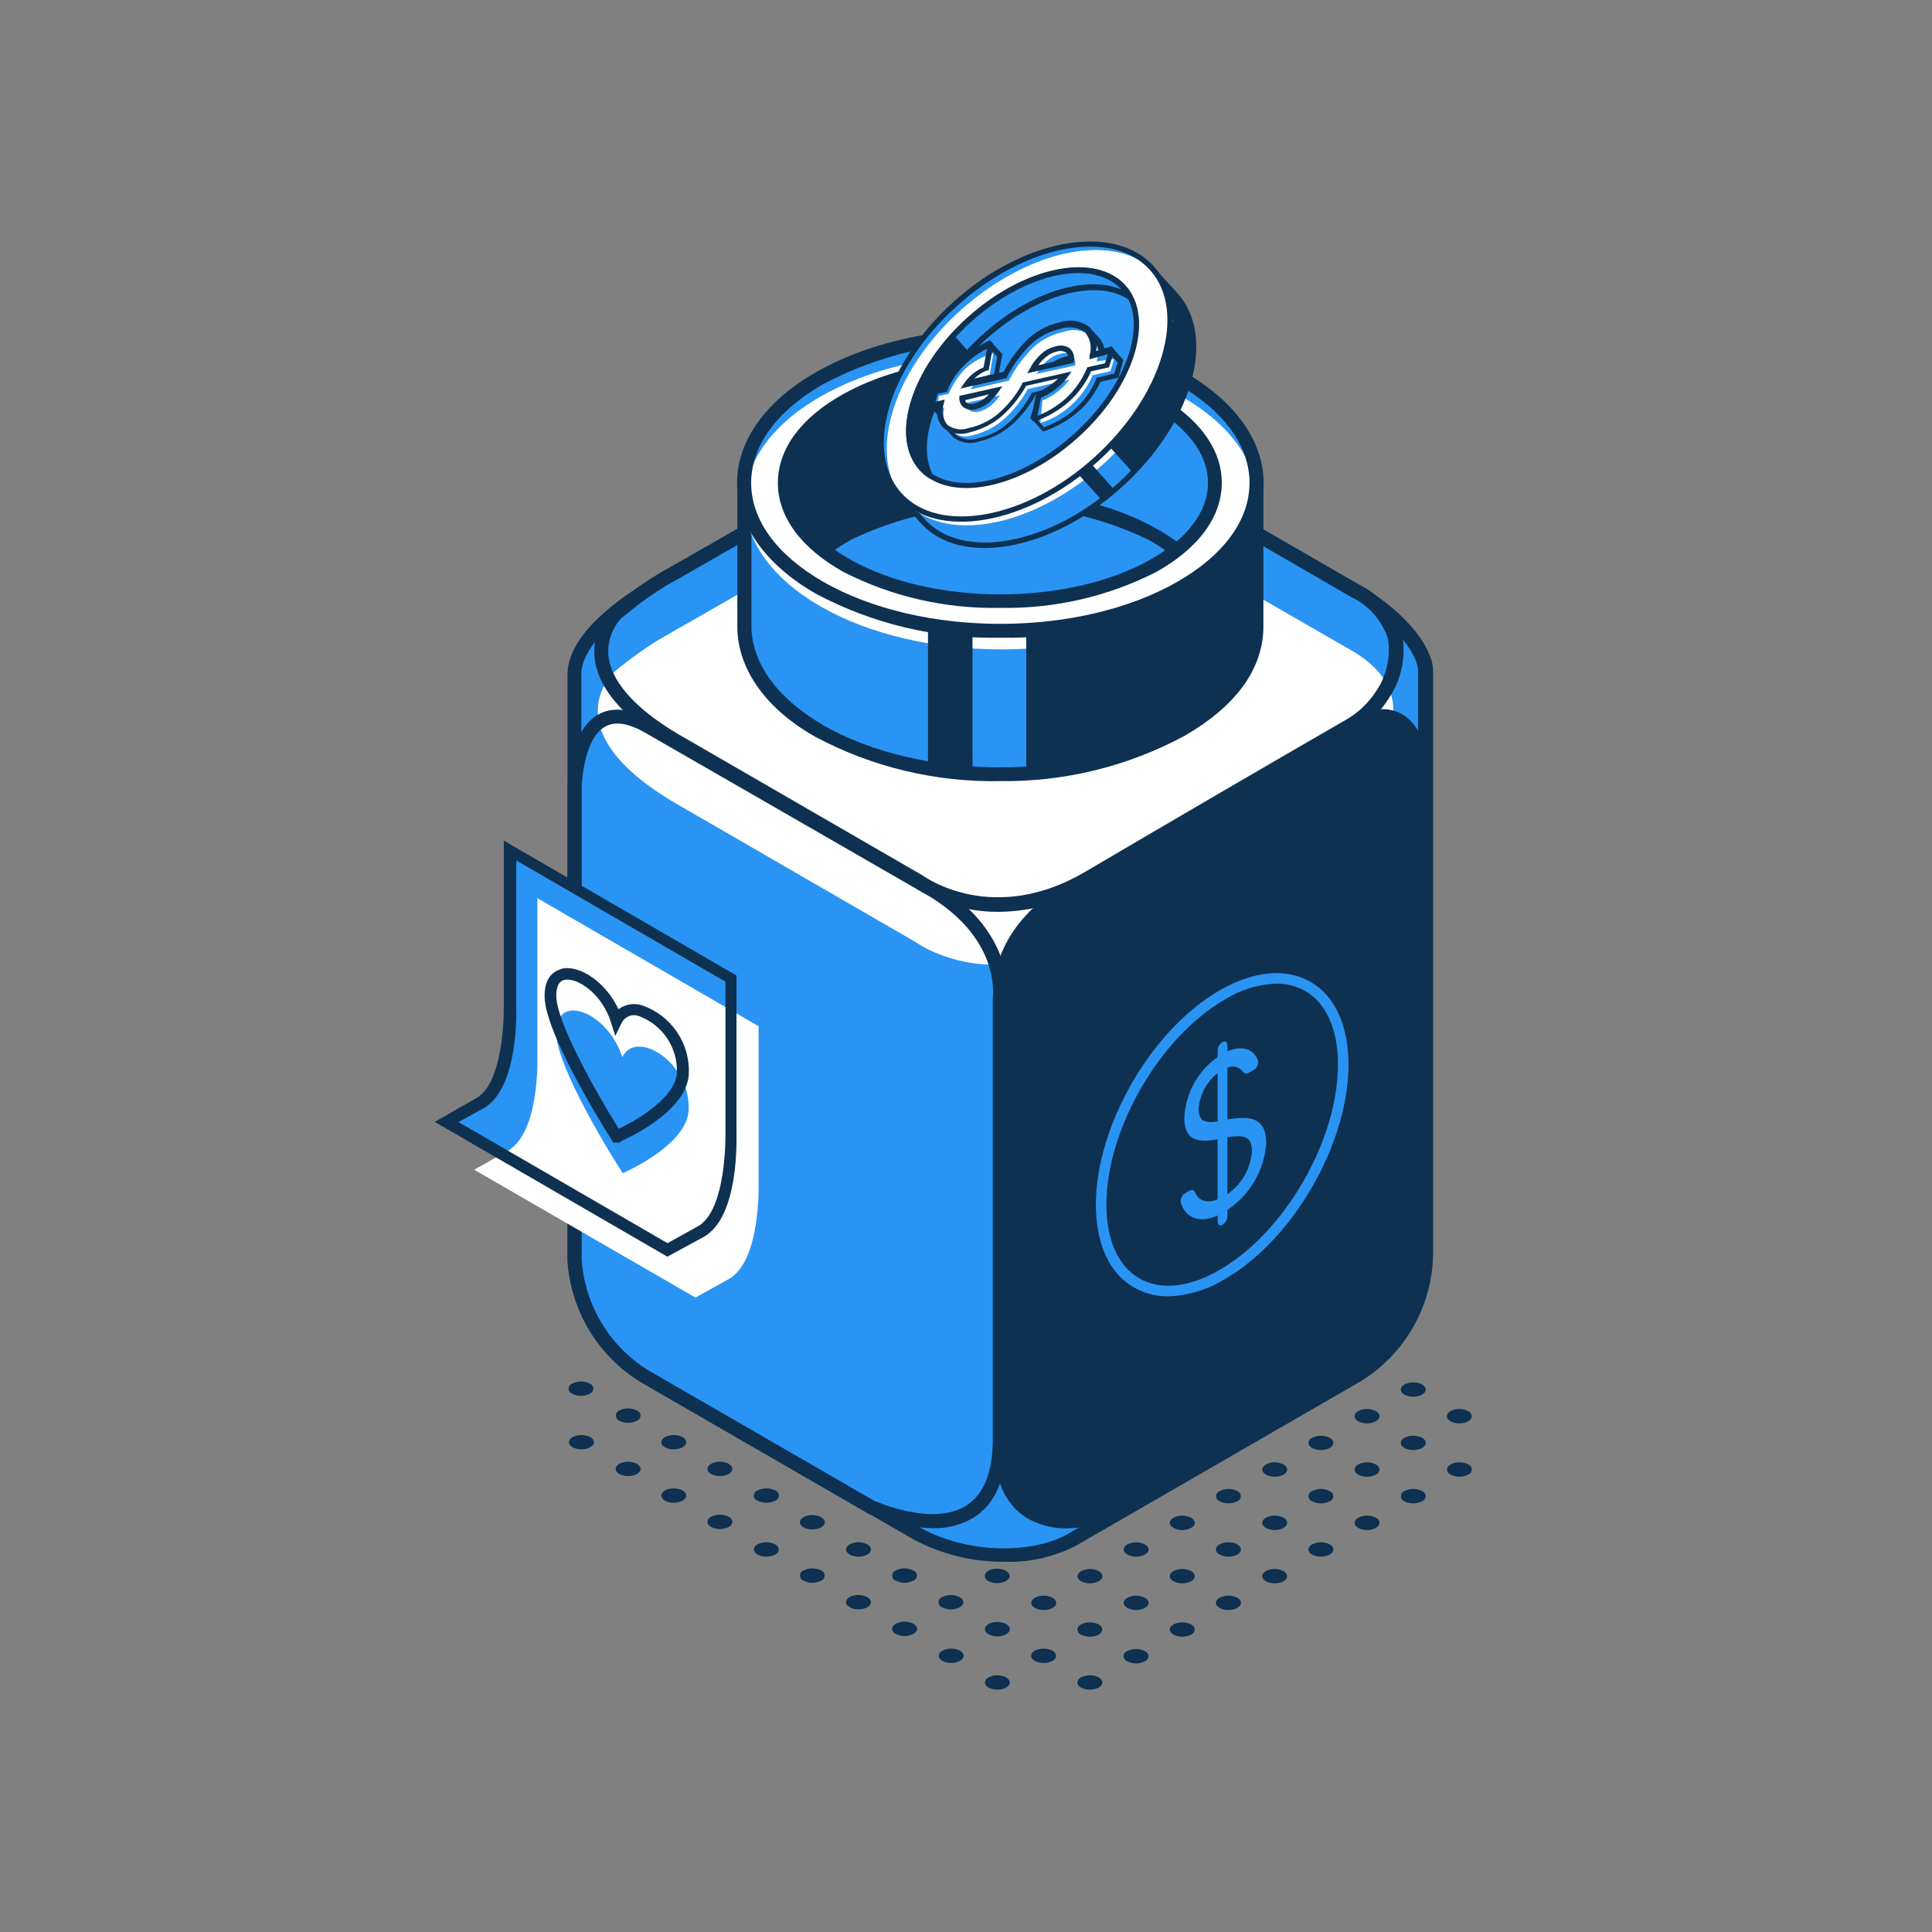 <svg width="40" height="40" viewBox="0 0 40 40" fill="none" xmlns="http://www.w3.org/2000/svg">
<rect x="0" y="0" width="40" height="40" fill="#808080" stroke="none"/>
<path d="M22.745 34.728C22.849 34.788 22.849 34.883 22.745 34.94C22.689 34.968 22.627 34.983 22.564 34.983C22.501 34.983 22.438 34.968 22.382 34.94C22.279 34.883 22.279 34.788 22.382 34.728C22.438 34.7 22.501 34.685 22.564 34.685C22.627 34.685 22.689 34.7 22.745 34.728Z" fill="#0E3151"/>
<path d="M20.832 34.728C20.932 34.788 20.932 34.883 20.832 34.94C20.775 34.968 20.712 34.983 20.649 34.983C20.585 34.983 20.523 34.968 20.466 34.94C20.366 34.883 20.366 34.788 20.466 34.728C20.523 34.7 20.585 34.685 20.649 34.685C20.712 34.685 20.775 34.7 20.832 34.728Z" fill="#0E3151"/>
<path d="M21.789 34.176C21.892 34.236 21.892 34.33 21.789 34.387C21.732 34.416 21.669 34.43 21.606 34.43C21.542 34.43 21.48 34.416 21.423 34.387C21.323 34.33 21.323 34.236 21.423 34.176C21.48 34.147 21.542 34.133 21.606 34.133C21.669 34.133 21.732 34.147 21.789 34.176Z" fill="#0E3151"/>
<path d="M19.693 34.43C19.835 34.43 19.951 34.364 19.951 34.282C19.951 34.199 19.835 34.133 19.693 34.133C19.551 34.133 19.436 34.199 19.436 34.282C19.436 34.364 19.551 34.43 19.693 34.43Z" fill="#0E3151"/>
<path d="M20.832 33.623C20.932 33.683 20.932 33.778 20.832 33.835C20.776 33.865 20.713 33.88 20.649 33.88C20.585 33.88 20.522 33.865 20.466 33.835C20.366 33.778 20.366 33.683 20.466 33.623C20.523 33.595 20.585 33.58 20.649 33.58C20.712 33.58 20.775 33.595 20.832 33.623Z" fill="#0E3151"/>
<path d="M18.912 33.617C19.012 33.678 19.012 33.772 18.912 33.829C18.856 33.859 18.793 33.874 18.729 33.874C18.665 33.874 18.602 33.859 18.546 33.829C18.446 33.772 18.446 33.678 18.546 33.617C18.603 33.589 18.666 33.575 18.729 33.575C18.793 33.575 18.855 33.589 18.912 33.617Z" fill="#0E3151"/>
<path d="M19.868 33.068C19.971 33.125 19.971 33.22 19.868 33.277C19.812 33.306 19.749 33.322 19.685 33.322C19.621 33.322 19.558 33.306 19.502 33.277C19.481 33.269 19.462 33.255 19.45 33.236C19.437 33.217 19.43 33.195 19.43 33.172C19.43 33.15 19.437 33.127 19.45 33.109C19.462 33.09 19.481 33.076 19.502 33.068C19.558 33.038 19.621 33.023 19.685 33.023C19.749 33.023 19.812 33.038 19.868 33.068Z" fill="#0E3151"/>
<path d="M17.773 33.32C17.916 33.32 18.031 33.253 18.031 33.171C18.031 33.089 17.916 33.022 17.773 33.022C17.631 33.022 17.516 33.089 17.516 33.171C17.516 33.253 17.631 33.32 17.773 33.32Z" fill="#0E3151"/>
<path d="M18.911 32.516C18.933 32.523 18.951 32.538 18.964 32.556C18.977 32.575 18.984 32.597 18.984 32.62C18.984 32.643 18.977 32.665 18.964 32.684C18.951 32.702 18.933 32.717 18.911 32.724C18.855 32.754 18.792 32.77 18.728 32.77C18.664 32.77 18.602 32.754 18.545 32.724C18.524 32.717 18.505 32.702 18.492 32.684C18.48 32.665 18.473 32.643 18.473 32.62C18.473 32.597 18.48 32.575 18.492 32.556C18.505 32.538 18.524 32.523 18.545 32.516C18.602 32.486 18.664 32.471 18.728 32.471C18.792 32.471 18.855 32.486 18.911 32.516Z" fill="#0E3151"/>
<path d="M17.001 32.516C17.022 32.523 17.041 32.538 17.054 32.556C17.067 32.575 17.073 32.597 17.073 32.62C17.073 32.643 17.067 32.665 17.054 32.684C17.041 32.702 17.022 32.717 17.001 32.724C16.945 32.754 16.882 32.77 16.818 32.77C16.754 32.77 16.691 32.754 16.635 32.724C16.613 32.717 16.595 32.702 16.582 32.684C16.569 32.665 16.562 32.643 16.562 32.62C16.562 32.597 16.569 32.575 16.582 32.556C16.595 32.538 16.613 32.523 16.635 32.516C16.691 32.486 16.754 32.471 16.818 32.471C16.882 32.471 16.945 32.486 17.001 32.516Z" fill="#0E3151"/>
<path d="M17.957 31.974C18.057 32.032 18.057 32.126 17.957 32.186C17.9 32.215 17.837 32.229 17.774 32.229C17.71 32.229 17.648 32.215 17.591 32.186C17.491 32.126 17.491 32.032 17.591 31.974C17.647 31.945 17.71 31.929 17.774 31.929C17.838 31.929 17.901 31.945 17.957 31.974Z" fill="#0E3151"/>
<path d="M16.049 31.974C16.149 32.032 16.149 32.126 16.049 32.186C15.992 32.215 15.929 32.229 15.866 32.229C15.802 32.229 15.739 32.215 15.683 32.186C15.582 32.126 15.582 32.032 15.683 31.974C15.739 31.945 15.802 31.929 15.866 31.929C15.93 31.929 15.992 31.945 16.049 31.974Z" fill="#0E3151"/>
<path d="M16.818 31.665C16.96 31.665 17.076 31.599 17.076 31.517C17.076 31.434 16.96 31.368 16.818 31.368C16.676 31.368 16.561 31.434 16.561 31.517C16.561 31.599 16.676 31.665 16.818 31.665Z" fill="#0E3151"/>
<path d="M15.088 31.402C15.188 31.459 15.188 31.554 15.088 31.614C15.031 31.642 14.968 31.657 14.905 31.657C14.841 31.657 14.779 31.642 14.722 31.614C14.621 31.554 14.621 31.459 14.722 31.402C14.779 31.374 14.841 31.359 14.905 31.359C14.968 31.359 15.031 31.374 15.088 31.402Z" fill="#0E3151"/>
<path d="M16.05 30.858C16.072 30.866 16.092 30.88 16.105 30.899C16.119 30.918 16.127 30.941 16.127 30.964C16.127 30.988 16.119 31.01 16.105 31.029C16.092 31.048 16.072 31.062 16.05 31.07C15.993 31.098 15.931 31.113 15.867 31.113C15.803 31.113 15.741 31.098 15.684 31.07C15.662 31.062 15.642 31.048 15.629 31.029C15.615 31.01 15.607 30.988 15.607 30.964C15.607 30.941 15.615 30.918 15.629 30.899C15.642 30.88 15.662 30.866 15.684 30.858C15.741 30.83 15.803 30.815 15.867 30.815C15.931 30.815 15.993 30.83 16.05 30.858Z" fill="#0E3151"/>
<path d="M13.949 31.113C14.091 31.113 14.207 31.046 14.207 30.964C14.207 30.882 14.091 30.815 13.949 30.815C13.807 30.815 13.691 30.882 13.691 30.964C13.691 31.046 13.807 31.113 13.949 31.113Z" fill="#0E3151"/>
<path d="M15.088 30.306C15.188 30.366 15.188 30.46 15.088 30.518C15.031 30.546 14.968 30.561 14.905 30.561C14.841 30.561 14.779 30.546 14.722 30.518C14.621 30.46 14.621 30.366 14.722 30.306C14.779 30.277 14.841 30.263 14.905 30.263C14.968 30.263 15.031 30.277 15.088 30.306Z" fill="#0E3151"/>
<path d="M13.188 30.306C13.288 30.366 13.288 30.46 13.188 30.518C13.131 30.546 13.068 30.561 13.004 30.561C12.941 30.561 12.878 30.546 12.821 30.518C12.721 30.46 12.721 30.366 12.821 30.306C12.878 30.277 12.941 30.263 13.004 30.263C13.068 30.263 13.131 30.277 13.188 30.306Z" fill="#0E3151"/>
<path d="M14.133 29.753C14.233 29.813 14.233 29.908 14.133 29.965C14.076 29.993 14.013 30.008 13.95 30.008C13.886 30.008 13.823 29.993 13.767 29.965C13.666 29.908 13.666 29.813 13.767 29.753C13.823 29.725 13.886 29.71 13.95 29.71C14.013 29.71 14.076 29.725 14.133 29.753Z" fill="#0E3151"/>
<path d="M12.221 29.753C12.321 29.813 12.321 29.908 12.221 29.965C12.164 29.993 12.101 30.008 12.038 30.008C11.974 30.008 11.911 29.993 11.854 29.965C11.754 29.908 11.754 29.813 11.854 29.753C11.911 29.725 11.974 29.71 12.038 29.71C12.101 29.71 12.164 29.725 12.221 29.753Z" fill="#0E3151"/>
<path d="M13.189 29.204C13.21 29.212 13.228 29.226 13.241 29.245C13.254 29.263 13.261 29.285 13.261 29.308C13.261 29.331 13.254 29.353 13.241 29.372C13.228 29.39 13.21 29.405 13.189 29.413C13.132 29.442 13.069 29.458 13.005 29.458C12.942 29.458 12.879 29.442 12.822 29.413C12.801 29.405 12.783 29.39 12.77 29.372C12.757 29.353 12.75 29.331 12.75 29.308C12.75 29.285 12.757 29.263 12.77 29.245C12.783 29.226 12.801 29.212 12.822 29.204C12.879 29.174 12.942 29.159 13.005 29.159C13.069 29.159 13.132 29.174 13.189 29.204Z" fill="#0E3151"/>
<path d="M12.212 28.646C12.233 28.654 12.252 28.668 12.265 28.687C12.277 28.705 12.284 28.727 12.284 28.75C12.284 28.773 12.277 28.795 12.265 28.814C12.252 28.832 12.233 28.847 12.212 28.855C12.156 28.884 12.093 28.9 12.029 28.9C11.965 28.9 11.902 28.884 11.846 28.855C11.825 28.847 11.806 28.832 11.793 28.814C11.78 28.795 11.773 28.773 11.773 28.75C11.773 28.727 11.78 28.705 11.793 28.687C11.806 28.668 11.825 28.654 11.846 28.646C11.902 28.616 11.965 28.601 12.029 28.601C12.093 28.601 12.156 28.616 12.212 28.646Z" fill="#0E3151"/>
<path d="M23.338 34.184C23.395 34.156 23.458 34.141 23.521 34.141C23.585 34.141 23.648 34.156 23.704 34.184C23.805 34.241 23.805 34.336 23.704 34.396C23.648 34.424 23.585 34.439 23.521 34.439C23.458 34.439 23.395 34.424 23.338 34.396C23.316 34.389 23.297 34.374 23.283 34.355C23.269 34.336 23.262 34.313 23.262 34.29C23.262 34.267 23.269 34.244 23.283 34.225C23.297 34.206 23.316 34.192 23.338 34.184Z" fill="#0E3151"/>
<path d="M24.66 33.632C24.763 33.689 24.763 33.783 24.66 33.844C24.603 33.872 24.541 33.886 24.478 33.886C24.415 33.886 24.352 33.872 24.296 33.844C24.193 33.783 24.193 33.689 24.296 33.632C24.352 33.604 24.415 33.589 24.478 33.589C24.541 33.589 24.603 33.604 24.66 33.632Z" fill="#0E3151"/>
<path d="M25.617 33.291C25.561 33.319 25.498 33.334 25.434 33.334C25.371 33.334 25.308 33.319 25.251 33.291C25.148 33.231 25.148 33.137 25.251 33.079C25.308 33.051 25.371 33.036 25.434 33.036C25.498 33.036 25.561 33.051 25.617 33.079C25.718 33.137 25.718 33.231 25.617 33.291Z" fill="#0E3151"/>
<path d="M26.574 32.527C26.674 32.587 26.674 32.681 26.574 32.739C26.517 32.767 26.455 32.782 26.391 32.782C26.328 32.782 26.265 32.767 26.208 32.739C26.108 32.681 26.108 32.587 26.208 32.527C26.265 32.499 26.328 32.484 26.391 32.484C26.455 32.484 26.517 32.499 26.574 32.527Z" fill="#0E3151"/>
<path d="M27.531 31.974C27.631 32.035 27.631 32.129 27.531 32.186C27.474 32.215 27.412 32.229 27.348 32.229C27.285 32.229 27.222 32.215 27.165 32.186C27.065 32.129 27.065 32.035 27.165 31.974C27.222 31.946 27.285 31.931 27.348 31.931C27.412 31.931 27.474 31.946 27.531 31.974Z" fill="#0E3151"/>
<path d="M28.486 31.422C28.587 31.482 28.587 31.576 28.486 31.634C28.43 31.663 28.367 31.679 28.303 31.679C28.239 31.679 28.177 31.663 28.12 31.634C28.02 31.576 28.02 31.482 28.12 31.422C28.177 31.394 28.24 31.379 28.303 31.379C28.367 31.379 28.43 31.394 28.486 31.422Z" fill="#0E3151"/>
<path d="M29.443 30.872C29.464 30.88 29.482 30.895 29.495 30.913C29.508 30.932 29.515 30.954 29.515 30.977C29.515 31 29.508 31.022 29.495 31.04C29.482 31.059 29.464 31.073 29.443 31.081C29.386 31.111 29.323 31.126 29.259 31.126C29.196 31.126 29.133 31.111 29.076 31.081C29.055 31.073 29.037 31.059 29.024 31.04C29.011 31.022 29.004 31 29.004 30.977C29.004 30.954 29.011 30.932 29.024 30.913C29.037 30.895 29.055 30.88 29.076 30.872C29.133 30.843 29.196 30.827 29.259 30.827C29.323 30.827 29.386 30.843 29.443 30.872Z" fill="#0E3151"/>
<path d="M30.4 30.32C30.421 30.328 30.439 30.342 30.452 30.361C30.465 30.38 30.472 30.402 30.472 30.424C30.472 30.447 30.465 30.469 30.452 30.488C30.439 30.507 30.421 30.521 30.4 30.529C30.343 30.559 30.28 30.574 30.216 30.574C30.153 30.574 30.09 30.559 30.033 30.529C30.012 30.521 29.994 30.507 29.981 30.488C29.968 30.469 29.961 30.447 29.961 30.424C29.961 30.402 29.968 30.38 29.981 30.361C29.994 30.342 30.012 30.328 30.033 30.32C30.09 30.291 30.153 30.275 30.216 30.275C30.28 30.275 30.343 30.291 30.4 30.32Z" fill="#0E3151"/>
<path d="M22.38 33.632C22.437 33.603 22.5 33.589 22.563 33.589C22.627 33.589 22.689 33.603 22.746 33.632C22.846 33.689 22.846 33.783 22.746 33.843C22.689 33.872 22.627 33.886 22.563 33.886C22.5 33.886 22.437 33.872 22.38 33.843C22.28 33.786 22.28 33.692 22.38 33.632Z" fill="#0E3151"/>
<path d="M23.704 33.079C23.808 33.136 23.808 33.231 23.704 33.291C23.648 33.319 23.586 33.334 23.523 33.334C23.46 33.334 23.397 33.319 23.341 33.291C23.238 33.231 23.238 33.136 23.341 33.079C23.397 33.051 23.46 33.036 23.523 33.036C23.586 33.036 23.648 33.051 23.704 33.079Z" fill="#0E3151"/>
<path d="M24.66 32.527C24.763 32.587 24.763 32.681 24.66 32.739C24.603 32.767 24.541 32.782 24.478 32.782C24.415 32.782 24.352 32.767 24.296 32.739C24.193 32.681 24.193 32.587 24.296 32.527C24.352 32.499 24.415 32.484 24.478 32.484C24.541 32.484 24.603 32.499 24.66 32.527Z" fill="#0E3151"/>
<path d="M25.617 31.974C25.718 32.035 25.718 32.129 25.617 32.186C25.561 32.215 25.498 32.229 25.434 32.229C25.371 32.229 25.308 32.215 25.251 32.186C25.148 32.129 25.148 32.035 25.251 31.974C25.308 31.946 25.371 31.931 25.434 31.931C25.498 31.931 25.561 31.946 25.617 31.974Z" fill="#0E3151"/>
<path d="M26.574 31.422C26.674 31.482 26.674 31.576 26.574 31.634C26.518 31.663 26.455 31.679 26.391 31.679C26.327 31.679 26.265 31.663 26.208 31.634C26.108 31.576 26.108 31.482 26.208 31.422C26.265 31.394 26.328 31.379 26.391 31.379C26.455 31.379 26.517 31.394 26.574 31.422Z" fill="#0E3151"/>
<path d="M27.53 30.872C27.552 30.88 27.57 30.895 27.583 30.913C27.596 30.932 27.603 30.954 27.603 30.977C27.603 31 27.596 31.022 27.583 31.04C27.57 31.059 27.552 31.073 27.53 31.081C27.474 31.111 27.411 31.126 27.347 31.126C27.284 31.126 27.221 31.111 27.164 31.081C27.143 31.073 27.125 31.059 27.112 31.04C27.099 31.022 27.092 31 27.092 30.977C27.092 30.954 27.099 30.932 27.112 30.913C27.125 30.895 27.143 30.88 27.164 30.872C27.221 30.843 27.284 30.827 27.347 30.827C27.411 30.827 27.474 30.843 27.53 30.872Z" fill="#0E3151"/>
<path d="M28.486 30.32C28.587 30.377 28.587 30.472 28.486 30.532C28.43 30.56 28.367 30.575 28.303 30.575C28.24 30.575 28.177 30.56 28.12 30.532C28.02 30.472 28.02 30.377 28.12 30.32C28.177 30.291 28.239 30.275 28.303 30.275C28.367 30.275 28.43 30.291 28.486 30.32Z" fill="#0E3151"/>
<path d="M29.444 29.768C29.544 29.825 29.544 29.919 29.444 29.98C29.387 30.008 29.324 30.022 29.26 30.022C29.197 30.022 29.134 30.008 29.077 29.98C28.977 29.919 28.977 29.825 29.077 29.768C29.134 29.739 29.197 29.725 29.26 29.725C29.324 29.725 29.387 29.739 29.444 29.768Z" fill="#0E3151"/>
<path d="M30.215 29.47C30.357 29.47 30.472 29.403 30.472 29.321C30.472 29.239 30.357 29.172 30.215 29.172C30.072 29.172 29.957 29.239 29.957 29.321C29.957 29.403 30.072 29.47 30.215 29.47Z" fill="#0E3151"/>
<path d="M21.427 33.079C21.484 33.051 21.546 33.036 21.61 33.036C21.673 33.036 21.736 33.051 21.793 33.079C21.893 33.139 21.893 33.234 21.793 33.291C21.736 33.319 21.673 33.334 21.61 33.334C21.546 33.334 21.484 33.319 21.427 33.291C21.326 33.234 21.326 33.139 21.427 33.079Z" fill="#0E3151"/>
<path d="M22.747 32.527C22.851 32.587 22.851 32.681 22.747 32.739C22.691 32.767 22.629 32.782 22.566 32.782C22.503 32.782 22.44 32.767 22.384 32.739C22.281 32.681 22.281 32.587 22.384 32.527C22.44 32.499 22.503 32.484 22.566 32.484C22.629 32.484 22.691 32.499 22.747 32.527Z" fill="#0E3151"/>
<path d="M23.704 31.974C23.808 32.035 23.808 32.129 23.704 32.186C23.648 32.215 23.586 32.229 23.523 32.229C23.46 32.229 23.397 32.215 23.341 32.186C23.238 32.129 23.238 32.035 23.341 31.974C23.397 31.946 23.46 31.932 23.523 31.932C23.586 31.932 23.648 31.946 23.704 31.974Z" fill="#0E3151"/>
<path d="M24.66 31.422C24.763 31.482 24.763 31.577 24.66 31.634C24.604 31.663 24.541 31.679 24.478 31.679C24.414 31.679 24.352 31.663 24.296 31.634C24.193 31.577 24.193 31.482 24.296 31.422C24.352 31.394 24.415 31.379 24.478 31.379C24.541 31.379 24.603 31.394 24.66 31.422Z" fill="#0E3151"/>
<path d="M25.617 30.872C25.639 30.88 25.657 30.895 25.67 30.913C25.683 30.932 25.69 30.954 25.69 30.977C25.69 31 25.683 31.022 25.67 31.04C25.657 31.059 25.639 31.073 25.617 31.081C25.561 31.111 25.498 31.126 25.434 31.126C25.37 31.126 25.308 31.111 25.251 31.081C25.148 31.024 25.148 30.93 25.251 30.872C25.308 30.843 25.37 30.827 25.434 30.827C25.498 30.827 25.561 30.843 25.617 30.872Z" fill="#0E3151"/>
<path d="M26.574 30.32C26.674 30.377 26.674 30.472 26.574 30.532C26.517 30.56 26.455 30.575 26.391 30.575C26.328 30.575 26.265 30.56 26.208 30.532C26.108 30.472 26.108 30.377 26.208 30.32C26.265 30.291 26.327 30.275 26.391 30.275C26.455 30.275 26.518 30.291 26.574 30.32Z" fill="#0E3151"/>
<path d="M27.531 29.768C27.631 29.825 27.631 29.919 27.531 29.98C27.474 30.008 27.412 30.022 27.348 30.022C27.285 30.022 27.222 30.008 27.165 29.98C27.065 29.919 27.065 29.825 27.165 29.768C27.222 29.739 27.285 29.725 27.348 29.725C27.412 29.725 27.474 29.739 27.531 29.768Z" fill="#0E3151"/>
<path d="M28.486 29.215C28.587 29.272 28.587 29.367 28.486 29.427C28.43 29.455 28.367 29.47 28.303 29.47C28.24 29.47 28.177 29.455 28.12 29.427C28.02 29.367 28.02 29.272 28.12 29.215C28.177 29.187 28.24 29.172 28.303 29.172C28.367 29.172 28.43 29.187 28.486 29.215Z" fill="#0E3151"/>
<path d="M29.444 28.663C29.544 28.723 29.544 28.817 29.444 28.875C29.387 28.903 29.324 28.918 29.26 28.918C29.197 28.918 29.134 28.903 29.077 28.875C28.977 28.817 28.977 28.723 29.077 28.663C29.134 28.635 29.197 28.62 29.26 28.62C29.324 28.62 29.387 28.635 29.444 28.663Z" fill="#0E3151"/>
<path d="M20.462 32.521C20.519 32.493 20.581 32.478 20.645 32.478C20.709 32.478 20.771 32.493 20.828 32.521C20.928 32.581 20.928 32.676 20.828 32.733C20.771 32.762 20.709 32.777 20.645 32.777C20.581 32.777 20.519 32.762 20.462 32.733C20.362 32.676 20.362 32.581 20.462 32.521Z" fill="#0E3151"/>
<path d="M29.521 13.873C29.521 13.547 29.123 12.848 28.072 12.242L22.434 8.987C21.478 8.435 20.032 8.375 19.205 8.853L16.981 10.135C16.981 10.135 15.836 10.816 13.735 12.01C12.501 12.708 11.895 13.386 11.895 13.965V26.078C11.927 26.567 12.076 27.04 12.329 27.459C12.582 27.879 12.932 28.231 13.349 28.488L18.97 31.734C19.926 32.286 21.372 32.347 22.199 31.869L28.032 28.5L28.084 28.468C28.519 28.202 28.879 27.829 29.129 27.385C29.38 26.94 29.512 26.439 29.515 25.929V13.965L29.521 13.873Z" fill="#2A94F4"/>
<path d="M20.798 32.335C20.134 32.341 19.481 32.178 18.897 31.863L13.278 28.617C12.839 28.35 12.471 27.982 12.205 27.542C11.939 27.102 11.783 26.605 11.75 26.092V13.968C11.75 13.315 12.411 12.594 13.665 11.884C15.749 10.705 16.899 10.018 16.911 10.012L19.135 8.727C19.994 8.226 21.516 8.286 22.512 8.861L28.148 12.116C29.176 12.708 29.657 13.441 29.671 13.87V25.935C29.668 26.469 29.529 26.994 29.267 27.46C29.005 27.925 28.629 28.317 28.174 28.597L22.286 31.997C21.827 32.236 21.315 32.352 20.798 32.335ZM20.606 8.675C20.144 8.662 19.686 8.766 19.275 8.979L17.054 10.261C17.054 10.261 15.892 10.957 13.805 12.139C12.66 12.786 12.036 13.432 12.036 13.968V26.081C12.069 26.544 12.211 26.994 12.451 27.392C12.691 27.79 13.021 28.125 13.416 28.371L19.038 31.62C19.953 32.146 21.327 32.206 22.123 31.751L28.008 28.354C28.419 28.098 28.758 27.743 28.994 27.321C29.23 26.899 29.356 26.424 29.359 25.941V13.885C29.359 13.598 28.967 12.946 27.982 12.376L22.346 9.122C21.813 8.829 21.214 8.676 20.606 8.675Z" fill="#0E3151"/>
<path d="M20.851 20.668H20.559V30.137H20.851V20.668Z" fill="#0E3151"/>
<path d="M19.198 8.841L16.974 10.123C16.974 10.123 15.829 10.805 13.725 12.001C13.4 12.204 13.089 12.429 12.795 12.674C12.729 12.737 11.498 13.939 14.189 15.459L19.035 18.261C19.035 18.261 20.549 19.372 22.564 18.187C24.221 17.211 26.995 15.611 27.933 15.055C28.205 14.901 28.436 14.684 28.606 14.423C28.958 13.873 29.282 12.928 28.065 12.23L22.426 8.976C21.465 8.423 20.019 8.363 19.198 8.841Z" fill="#2A94F4"/>
<path d="M19.115 10.086L16.891 11.366C16.891 11.366 15.746 12.047 13.645 13.241C13.32 13.443 13.009 13.668 12.715 13.913C12.649 13.979 11.418 15.181 14.108 16.701L18.954 19.503C18.954 19.503 20.469 20.614 22.484 19.426C24.141 18.453 26.915 16.85 27.853 16.297C28.126 16.142 28.358 15.925 28.529 15.662C28.878 15.113 29.202 14.171 27.985 13.47L22.346 10.221C21.387 9.668 19.942 9.608 19.115 10.086Z" fill="white"/>
<path d="M20.689 18.879C20.07 18.885 19.463 18.712 18.94 18.381L14.108 15.588C13.007 14.964 12.391 14.308 12.314 13.641C12.29 13.446 12.312 13.248 12.376 13.062C12.441 12.876 12.547 12.707 12.686 12.568L12.863 12.428C13.109 12.223 13.37 12.037 13.645 11.872C15.731 10.69 16.882 10.003 16.891 9.997L19.118 8.712C19.976 8.211 21.499 8.271 22.495 8.847L28.134 12.101C28.347 12.206 28.537 12.352 28.691 12.532C28.846 12.713 28.962 12.922 29.033 13.149C29.073 13.383 29.067 13.623 29.015 13.855C28.962 14.087 28.864 14.306 28.726 14.5C28.544 14.783 28.295 15.018 28.002 15.184C26.654 15.965 24.164 17.414 22.633 18.315C22.047 18.675 21.376 18.87 20.689 18.879ZM19.258 8.97L17.034 10.252C17.034 10.252 15.872 10.948 13.785 12.13C13.524 12.289 13.274 12.466 13.038 12.659C12.981 12.708 12.924 12.751 12.872 12.791C12.77 12.898 12.692 13.025 12.645 13.166C12.598 13.306 12.583 13.454 12.6 13.601C12.675 14.174 13.244 14.763 14.249 15.319L19.095 18.121C19.166 18.172 20.572 19.168 22.475 18.046C24.004 17.145 26.482 15.699 27.845 14.915C28.095 14.776 28.309 14.58 28.469 14.342C28.703 14.018 28.798 13.615 28.735 13.22C28.673 13.034 28.574 12.861 28.444 12.714C28.313 12.566 28.154 12.446 27.977 12.362L22.346 9.104C21.433 8.578 20.056 8.532 19.266 8.97H19.258Z" fill="#0E3151"/>
<path d="M26.014 12.986V10.049H23.904C21.879 9.237 19.62 9.227 17.587 10.02H15.406V13.011V13.049C15.432 13.813 15.944 14.572 16.955 15.155C19.027 16.352 22.393 16.352 24.457 15.155C25.465 14.583 25.985 13.847 26.011 13.083V13.009L26.014 12.986Z" fill="#2A94F4"/>
<path d="M20.71 16.172C19.378 16.198 18.062 15.884 16.886 15.258C15.87 14.686 15.294 13.882 15.266 13.031V12.946V9.851H17.555C19.61 9.064 21.885 9.074 23.933 9.88H26.157V13.029C26.128 13.887 25.564 14.634 24.528 15.233C23.356 15.866 22.042 16.189 20.71 16.172ZM15.558 10.143V13.006C15.583 13.759 16.107 14.463 17.035 15.009C19.064 16.18 22.364 16.18 24.391 15.009C25.335 14.463 25.848 13.79 25.873 13.06V10.198L23.853 10.175C21.863 9.381 19.647 9.371 17.65 10.146H17.621L15.558 10.143Z" fill="#0E3151"/>
<path d="M24.461 7.834C26.534 9.027 26.534 10.982 24.461 12.164C22.389 13.347 19.023 13.361 16.959 12.164C14.896 10.968 14.887 9.016 16.959 7.834C19.032 6.651 22.389 6.637 24.461 7.834Z" fill="#2A94F4"/>
<path d="M24.479 8.217C26.548 9.414 26.548 11.351 24.479 12.548C22.41 13.744 19.041 13.744 16.977 12.548C14.913 11.351 14.905 9.414 16.977 8.217C19.049 7.021 22.407 7.021 24.479 8.217Z" fill="white"/>
<path d="M20.71 13.203C19.378 13.23 18.062 12.916 16.886 12.29C15.838 11.684 15.26 10.859 15.26 10C15.26 9.142 15.832 8.315 16.886 7.711C18.995 6.494 22.427 6.494 24.534 7.711C25.584 8.317 26.162 9.142 26.162 10C26.162 10.859 25.59 11.686 24.534 12.29C23.358 12.916 22.041 13.23 20.71 13.203ZM20.71 7.081C19.429 7.055 18.163 7.358 17.032 7.96C16.078 8.509 15.552 9.233 15.552 9.998C15.552 10.762 16.078 11.486 17.032 12.038C19.061 13.209 22.361 13.209 24.388 12.038C25.344 11.486 25.87 10.762 25.87 9.998C25.87 9.233 25.344 8.509 24.388 7.96C23.258 7.354 21.991 7.049 20.71 7.072V7.081Z" fill="#0E3151"/>
<path d="M23.854 8.269C25.589 9.222 25.589 10.773 23.854 11.729C22.12 12.685 19.3 12.685 17.557 11.729C15.814 10.773 15.82 9.225 17.557 8.269C19.295 7.313 22.117 7.313 23.854 8.269Z" fill="#2A94F4"/>
<path d="M20.711 12.585C19.591 12.609 18.482 12.358 17.482 11.852C16.595 11.363 16.105 10.707 16.105 9.997C16.105 9.288 16.595 8.632 17.482 8.146C19.257 7.167 22.145 7.167 23.92 8.146C24.807 8.632 25.296 9.29 25.296 9.997C25.296 10.704 24.807 11.363 23.92 11.852C22.926 12.354 21.824 12.606 20.711 12.585ZM20.711 7.69C19.647 7.671 18.593 7.91 17.642 8.389C16.85 8.827 16.415 9.396 16.415 9.997C16.415 10.599 16.85 11.171 17.642 11.606C19.334 12.539 22.088 12.539 23.782 11.606C24.572 11.171 25.01 10.599 25.01 9.997C25.01 9.396 24.572 8.827 23.782 8.389C22.83 7.91 21.776 7.67 20.711 7.69Z" fill="#0E3151"/>
<path d="M17.48 10.925C17.288 11.03 17.105 11.152 16.934 11.288C17.005 11.351 17.082 11.414 17.165 11.475C17.312 11.362 17.467 11.261 17.629 11.171C18.587 10.711 19.636 10.473 20.699 10.473C21.762 10.473 22.811 10.711 23.769 11.171C23.934 11.261 24.092 11.365 24.241 11.48C24.324 11.42 24.401 11.36 24.476 11.297C24.297 11.156 24.105 11.031 23.903 10.925C22.149 9.935 19.261 9.935 17.48 10.925Z" fill="#0E3151"/>
<path d="M17.041 11.374L18.991 10.438H19.846L19.858 7.776L18.261 7.977L17.016 8.635L16.266 9.857L16.415 10.716L17.041 11.374Z" fill="#0E3151"/>
<path d="M21.248 13.046V16.028L23.226 15.665L24.886 14.886L25.736 13.965L26.1 13.203L26.017 10.619L25.086 11.798L24.096 12.445L21.909 12.994L21.248 13.046Z" fill="#0E3151"/>
<path d="M20.135 13.043V16.011L19.213 15.94V12.917L20.135 13.043Z" fill="#0E3151"/>
<path d="M22.102 31.642C21.801 31.651 21.503 31.574 21.244 31.419C20.791 31.133 20.562 30.583 20.562 29.793L20.58 20.668C20.58 20.634 20.376 19.254 22.163 18.235L27.887 14.924C28.328 14.663 28.709 14.612 29.012 14.778C29.567 15.081 29.645 16.017 29.656 16.297V25.935C29.651 26.469 29.512 26.993 29.25 27.458C28.988 27.924 28.613 28.316 28.159 28.597L23.276 31.416V31.399C22.902 31.549 22.505 31.632 22.102 31.642Z" fill="#0E3151"/>
<path d="M19.304 31.64C18.856 31.628 18.415 31.531 18.004 31.353L13.276 28.623C12.837 28.356 12.469 27.987 12.203 27.548C11.937 27.108 11.782 26.611 11.75 26.098V16.32C11.75 16.034 11.836 15.095 12.394 14.789C12.697 14.623 13.078 14.672 13.522 14.935L19.264 18.235C21.05 19.254 20.855 20.634 20.844 20.691V29.793C20.844 30.583 20.615 31.13 20.165 31.416C19.905 31.572 19.606 31.649 19.304 31.64ZM18.139 31.084C18.139 31.084 19.309 31.617 20.011 31.167C20.371 30.938 20.555 30.475 20.555 29.791V20.665C20.555 20.594 20.723 19.4 19.123 18.487L13.376 15.181C13.024 14.975 12.74 14.926 12.534 15.041C12.102 15.276 12.048 16.146 12.042 16.32V26.081C12.073 26.544 12.214 26.994 12.454 27.392C12.693 27.79 13.024 28.126 13.419 28.371L18.139 31.096V31.084Z" fill="#0E3151"/>
<path d="M24.186 26.839C23.939 26.842 23.695 26.779 23.48 26.656C22.97 26.37 22.689 25.752 22.689 24.939C22.689 23.31 23.834 21.321 25.251 20.505C25.955 20.099 26.622 20.036 27.132 20.328C27.641 20.62 27.919 21.232 27.919 22.045C27.919 23.677 26.774 25.666 25.36 26.482C25.007 26.701 24.602 26.824 24.186 26.839ZM26.425 20.365C26.047 20.379 25.68 20.493 25.36 20.694C24.009 21.473 22.907 23.379 22.907 24.939C22.907 25.672 23.15 26.215 23.588 26.467C24.026 26.719 24.616 26.659 25.251 26.293C26.602 25.511 27.701 23.605 27.701 22.045C27.701 21.312 27.461 20.771 27.023 20.517C26.84 20.415 26.634 20.363 26.425 20.365Z" fill="#2A94F4"/>
<path d="M25.413 25.048V25.154C25.416 25.194 25.408 25.234 25.39 25.27C25.372 25.305 25.345 25.335 25.31 25.357C25.245 25.394 25.21 25.357 25.21 25.271V25.165C24.847 25.331 24.552 25.228 24.449 24.907C24.44 24.863 24.447 24.817 24.468 24.777C24.489 24.737 24.522 24.706 24.563 24.687L24.609 24.661C24.684 24.618 24.721 24.636 24.749 24.701C24.827 24.867 24.996 24.916 25.21 24.833V23.588C24.761 23.671 24.52 23.588 24.52 23.136C24.533 22.888 24.601 22.647 24.721 22.43C24.84 22.214 25.008 22.027 25.21 21.885V21.776C25.207 21.737 25.214 21.697 25.232 21.662C25.249 21.626 25.277 21.596 25.31 21.576C25.376 21.538 25.413 21.576 25.413 21.662V21.767C25.7 21.642 25.943 21.707 26.04 21.942C26.053 21.986 26.049 22.033 26.03 22.074C26.01 22.115 25.976 22.148 25.934 22.165L25.874 22.2C25.8 22.243 25.763 22.228 25.726 22.177C25.689 22.132 25.638 22.101 25.582 22.088C25.525 22.075 25.466 22.081 25.413 22.105V23.179C25.877 23.096 26.215 23.136 26.215 23.659C26.198 23.937 26.116 24.207 25.977 24.448C25.838 24.689 25.645 24.894 25.413 25.048ZM25.21 23.219V22.217C25.096 22.307 25.001 22.419 24.933 22.548C24.865 22.677 24.825 22.819 24.815 22.964C24.815 23.21 24.947 23.259 25.21 23.219ZM25.413 24.721C25.56 24.621 25.681 24.489 25.769 24.334C25.857 24.18 25.908 24.008 25.92 23.831C25.92 23.545 25.777 23.485 25.413 23.545V24.721Z" fill="#2A94F4"/>
<path d="M15.129 23.485V20.253L10.549 17.603V20.834C10.549 20.834 10.612 22.46 9.925 22.838L9.238 23.221L13.818 25.872L14.505 25.488C15.192 25.105 15.129 23.485 15.129 23.485Z" fill="#2A94F4"/>
<path d="M15.706 24.478V21.247L11.126 18.596V21.828C11.126 21.828 11.192 23.453 10.505 23.831L9.818 24.218L14.398 26.865L15.088 26.482C15.763 26.104 15.706 24.478 15.706 24.478Z" fill="white"/>
<path d="M13.817 26.018L9 23.227L9.859 22.738C10.371 22.451 10.431 21.272 10.431 20.84V17.405L15.248 20.196V23.493C15.248 23.594 15.3 25.211 14.564 25.612L13.817 26.018ZM9.492 23.23L13.82 25.738L14.447 25.391C14.959 25.105 15.02 23.923 15.02 23.493V20.325L10.689 17.815V20.834C10.689 20.9 10.749 22.535 10.005 22.95L9.492 23.23Z" fill="#0E3151"/>
<path d="M11.516 21.407C11.488 20.514 12.595 20.957 12.884 21.888C13.171 21.292 14.296 21.994 14.258 22.978C14.23 23.682 13.027 24.232 12.893 24.289C12.744 24.069 11.542 22.142 11.516 21.407Z" fill="#2A94F4"/>
<path d="M12.767 23.657H12.742H12.699L12.644 23.571C12.43 23.23 11.302 21.404 11.276 20.654C11.259 20.17 11.537 20.081 11.66 20.05C12.018 19.99 12.544 20.336 12.805 20.894C12.874 20.844 12.954 20.81 13.038 20.796C13.123 20.782 13.21 20.788 13.291 20.814C13.584 20.913 13.836 21.104 14.011 21.359C14.186 21.613 14.274 21.917 14.262 22.225C14.233 22.961 13.139 23.502 12.853 23.631L12.833 23.657H12.767ZM11.517 20.634C11.537 21.186 12.318 22.575 12.81 23.37C13.286 23.144 13.995 22.686 14.015 22.202C14.023 21.951 13.951 21.703 13.81 21.494C13.67 21.285 13.467 21.125 13.231 21.038C13.165 21.012 13.092 21.012 13.026 21.037C12.96 21.063 12.905 21.112 12.873 21.175L12.739 21.447L12.647 21.16C12.461 20.568 11.954 20.242 11.7 20.285C11.54 20.31 11.514 20.494 11.517 20.64V20.634Z" fill="#0E3151"/>
<path d="M23.696 5.695C22.774 5.395 21.406 5.81 20.261 6.84C19.116 7.871 18.563 9.167 18.761 10.115L18.604 10.255L19.093 10.802C19.894 11.695 21.712 11.374 23.157 10.075C24.603 8.775 25.127 7.006 24.325 6.113L23.839 5.567L23.696 5.695Z" fill="#2A94F4"/>
<path d="M23.206 10.103C21.74 11.417 19.882 11.741 19.061 10.828L18.537 10.241L18.709 10.083C18.523 9.093 19.133 7.773 20.235 6.786C21.337 5.798 22.716 5.338 23.669 5.641L23.841 5.486L24.368 6.059C25.209 6.978 24.677 8.79 23.206 10.103ZM18.695 10.249L19.147 10.75C19.922 11.609 21.723 11.291 23.131 10.02C24.539 8.749 25.075 7.006 24.296 6.139L23.847 5.641L23.709 5.764H23.678C22.75 5.461 21.388 5.913 20.312 6.883C19.235 7.854 18.632 9.153 18.829 10.106V10.138L18.695 10.249Z" fill="#0E3151"/>
<path d="M23.853 5.555C24.651 6.448 24.139 8.223 22.685 9.517C21.231 10.81 19.419 11.137 18.617 10.244C17.816 9.351 18.331 7.576 19.785 6.282C21.239 4.988 23.051 4.662 23.853 5.555Z" fill="#2A94F4"/>
<path d="M23.968 5.684C24.766 6.577 24.254 8.352 22.8 9.646C21.346 10.939 19.534 11.266 18.735 10.373C17.937 9.48 18.449 7.705 19.903 6.411C21.357 5.117 23.166 4.782 23.968 5.684Z" fill="white"/>
<path d="M22.723 9.56C21.257 10.873 19.397 11.197 18.578 10.281C17.76 9.365 18.292 7.553 19.749 6.242C21.206 4.931 23.075 4.605 23.893 5.518C24.712 6.431 24.188 8.246 22.723 9.56ZM19.826 6.325C18.395 7.596 17.883 9.339 18.661 10.207C19.44 11.074 21.237 10.748 22.648 9.477C24.059 8.206 24.589 6.463 23.811 5.592C23.032 4.722 21.246 5.051 19.826 6.325Z" fill="#0E3151"/>
<path d="M23.26 5.956C23.861 6.629 23.415 8.011 22.261 9.044C21.108 10.078 19.685 10.373 19.081 9.7C18.477 9.027 18.927 7.645 20.08 6.611C21.234 5.578 22.659 5.283 23.26 5.956Z" fill="#2A94F4"/>
<path d="M22.299 9.076C21.123 10.129 19.66 10.421 19.039 9.729C18.418 9.036 18.867 7.613 20.044 6.56C21.22 5.507 22.68 5.215 23.304 5.91C23.928 6.606 23.473 8.034 22.299 9.076ZM20.118 6.643C18.99 7.656 18.544 9.004 19.122 9.654C19.7 10.304 21.094 10.006 22.225 8.993C23.355 7.98 23.799 6.631 23.218 5.985C22.637 5.338 21.249 5.641 20.118 6.652V6.643Z" fill="#0E3151"/>
<path d="M20.08 6.611C18.935 7.645 18.477 9.027 19.081 9.7C19.136 9.758 19.198 9.81 19.265 9.854C18.884 9.133 19.348 7.905 20.41 6.966C21.471 6.028 22.731 5.698 23.406 6.153C23.37 6.083 23.324 6.016 23.272 5.956C22.659 5.283 21.234 5.578 20.08 6.611Z" fill="#2A94F4"/>
<path d="M23.447 6.265L23.364 6.202C22.706 5.756 21.446 6.102 20.436 7.006C19.425 7.911 18.945 9.125 19.314 9.829L19.374 9.943L19.234 9.9C19.162 9.854 19.097 9.799 19.039 9.737C18.418 9.042 18.867 7.622 20.044 6.568C21.22 5.515 22.68 5.223 23.304 5.919C23.358 5.983 23.405 6.053 23.444 6.128L23.447 6.265ZM20.118 6.651C18.99 7.665 18.544 9.013 19.122 9.663C18.896 8.898 19.383 7.788 20.353 6.918C21.323 6.048 22.48 5.687 23.215 5.993C22.634 5.355 21.249 5.641 20.118 6.651Z" fill="#0E3151"/>
<path d="M19.758 6.949L20.064 7.293L19.581 7.925L19.229 8.684L19.137 9.419L19.263 9.854L18.965 9.574L18.816 9.053L18.868 8.478L19.154 7.754L19.658 7.038L19.758 6.949Z" fill="#0E3151"/>
<path d="M22.833 7.441C22.847 7.317 22.816 7.192 22.744 7.089L22.535 6.858L22.318 6.932C22.258 6.938 22.199 6.948 22.14 6.961C21.923 7.007 21.72 7.105 21.548 7.247C21.325 7.455 21.14 7.701 21.001 7.974L20.206 8.154C20.304 8.011 20.444 7.902 20.606 7.842L20.695 7.356L20.503 7.141L20.243 7.602L20.128 7.699C19.965 7.855 19.837 8.043 19.75 8.251L19.647 8.274V8.231L19.556 8.131L19.27 8.372L19.573 8.709L19.599 8.555H19.662C19.649 8.618 19.644 8.682 19.645 8.747L19.53 8.795L19.753 9.044C19.823 9.098 19.905 9.134 19.992 9.147C20.079 9.161 20.169 9.152 20.251 9.122C20.478 9.069 20.688 8.964 20.867 8.815C21.08 8.633 21.257 8.412 21.39 8.166L22.249 7.974C22.183 8.062 22.105 8.141 22.017 8.209C21.956 8.255 21.891 8.296 21.823 8.332L21.794 8.272L21.402 8.681L21.597 8.896C21.857 8.807 22.097 8.666 22.301 8.48C22.49 8.31 22.639 8.1 22.739 7.865L23.108 7.782L23.2 7.496L23.008 7.281L22.833 7.441ZM20.609 8.503C20.543 8.554 20.469 8.591 20.389 8.612C20.323 8.63 20.253 8.622 20.194 8.589C20.169 8.572 20.148 8.549 20.134 8.522C20.12 8.495 20.113 8.465 20.114 8.435L20.821 8.277C20.762 8.363 20.691 8.439 20.609 8.503ZM22.372 7.659L21.577 7.839C21.637 7.731 21.715 7.634 21.808 7.553C21.883 7.489 21.973 7.444 22.069 7.421C22.108 7.408 22.151 7.405 22.192 7.411C22.233 7.417 22.272 7.432 22.306 7.456C22.336 7.482 22.358 7.516 22.369 7.554C22.381 7.592 22.382 7.632 22.372 7.67V7.659Z" fill="#2A94F4"/>
<path d="M23.158 7.819L22.783 7.905C22.679 8.132 22.531 8.335 22.348 8.503C22.136 8.692 21.889 8.836 21.621 8.927H21.586L21.334 8.641L21.815 8.137L21.853 8.217C21.901 8.19 21.947 8.159 21.99 8.126C22.029 8.095 22.066 8.063 22.102 8.028L21.44 8.177C21.306 8.422 21.129 8.64 20.917 8.821C20.731 8.976 20.511 9.085 20.276 9.139C20.184 9.171 20.086 9.18 19.99 9.164C19.895 9.148 19.805 9.108 19.729 9.047L19.497 8.79L19.526 8.704L19.199 8.369L19.586 8.06L19.726 8.209C19.815 8.004 19.943 7.819 20.104 7.665C20.138 7.633 20.169 7.605 20.204 7.579L20.49 7.046L20.753 7.333L20.653 7.877H20.625C20.525 7.916 20.434 7.973 20.356 8.045L20.962 7.908C21.102 7.638 21.287 7.394 21.509 7.187C21.688 7.037 21.9 6.932 22.127 6.88C22.186 6.868 22.245 6.859 22.305 6.855L22.551 6.769L22.786 7.029L22.823 7.098C22.853 7.158 22.872 7.223 22.88 7.29L23.003 7.167L23.258 7.453L23.158 7.819ZM22.703 7.819L23.069 7.736L23.141 7.51L23.009 7.361L22.771 7.596V7.45C22.786 7.34 22.759 7.228 22.697 7.135L22.648 7.072L22.52 6.929L22.322 6.998C22.266 7.001 22.21 7.01 22.156 7.024C21.944 7.07 21.747 7.168 21.584 7.31C21.366 7.513 21.186 7.754 21.051 8.02V8.043L20.092 8.257L20.172 8.14C20.27 7.997 20.407 7.885 20.567 7.819L20.648 7.39L20.524 7.253L20.336 7.593H20.367L20.296 7.653C20.258 7.685 20.218 7.716 20.184 7.751C20.026 7.9 19.902 8.082 19.82 8.283V8.309L19.606 8.357L19.626 8.257L19.588 8.217L19.428 8.406L19.563 8.595V8.518L19.749 8.475L19.732 8.561C19.718 8.62 19.711 8.68 19.712 8.741V8.79L19.634 8.821L19.806 9.01C19.869 9.056 19.942 9.086 20.018 9.097C20.095 9.108 20.174 9.1 20.247 9.073C20.465 9.027 20.669 8.928 20.842 8.787C21.051 8.611 21.224 8.396 21.352 8.154V8.134L22.376 7.902L22.288 8.025C22.218 8.118 22.137 8.199 22.044 8.269C21.981 8.318 21.913 8.361 21.841 8.397L21.79 8.426L21.77 8.386L21.483 8.698L21.615 8.847C21.856 8.762 22.078 8.629 22.268 8.458C22.45 8.291 22.595 8.087 22.691 7.859L22.703 7.819ZM22.416 7.728L21.46 7.942L21.523 7.834C21.587 7.718 21.67 7.614 21.77 7.527C21.851 7.456 21.95 7.407 22.056 7.384C22.104 7.368 22.154 7.364 22.204 7.372C22.254 7.379 22.301 7.398 22.342 7.427C22.378 7.46 22.404 7.502 22.419 7.548C22.434 7.594 22.437 7.643 22.428 7.69L22.416 7.728ZM21.692 7.776L22.313 7.636C22.316 7.614 22.312 7.591 22.304 7.57C22.295 7.549 22.282 7.531 22.265 7.516C22.237 7.497 22.206 7.486 22.173 7.482C22.14 7.478 22.107 7.482 22.076 7.493C21.989 7.514 21.909 7.555 21.841 7.613C21.787 7.658 21.739 7.709 21.698 7.765L21.692 7.776ZM20.699 8.503L20.645 8.546C20.574 8.604 20.492 8.645 20.404 8.667C20.365 8.678 20.323 8.681 20.283 8.676C20.242 8.671 20.203 8.658 20.167 8.638C20.133 8.617 20.105 8.587 20.087 8.552C20.068 8.517 20.059 8.477 20.061 8.438V8.389L20.951 8.191L20.871 8.309C20.82 8.379 20.763 8.445 20.699 8.503ZM20.579 8.458C20.614 8.429 20.648 8.399 20.679 8.366L20.178 8.478C20.186 8.505 20.203 8.528 20.227 8.543C20.275 8.563 20.33 8.563 20.378 8.543C20.451 8.524 20.52 8.49 20.579 8.443V8.458Z" fill="#0E3151"/>
<path d="M22.061 7.751L21.203 7.942C21.069 8.189 20.892 8.409 20.679 8.592C20.5 8.741 20.288 8.846 20.061 8.898C19.978 8.928 19.889 8.936 19.803 8.922C19.716 8.908 19.634 8.872 19.565 8.818C19.508 8.753 19.47 8.673 19.453 8.587C19.437 8.502 19.444 8.414 19.474 8.332L19.273 8.377L19.362 8.091L19.562 8.045C19.648 7.838 19.775 7.651 19.938 7.496C20.1 7.341 20.293 7.222 20.504 7.147L20.413 7.633C20.251 7.693 20.112 7.802 20.015 7.945L20.811 7.765C20.948 7.493 21.132 7.247 21.354 7.038C21.528 6.897 21.732 6.799 21.95 6.752C22.041 6.72 22.14 6.71 22.236 6.724C22.332 6.738 22.423 6.775 22.502 6.832C22.568 6.901 22.614 6.985 22.637 7.078C22.661 7.17 22.659 7.267 22.634 7.358L23.015 7.273L22.923 7.559L22.554 7.642C22.455 7.878 22.305 8.089 22.116 8.26C21.911 8.445 21.67 8.586 21.409 8.675L21.515 8.168C21.629 8.123 21.736 8.062 21.832 7.985C21.92 7.919 21.997 7.84 22.061 7.751ZM19.923 8.231C19.922 8.262 19.929 8.292 19.943 8.319C19.957 8.347 19.978 8.37 20.003 8.386C20.033 8.402 20.065 8.413 20.098 8.417C20.132 8.421 20.166 8.418 20.198 8.409C20.278 8.387 20.353 8.35 20.418 8.3C20.5 8.237 20.57 8.16 20.627 8.074L19.923 8.231ZM22.179 7.456C22.188 7.418 22.187 7.378 22.176 7.341C22.164 7.303 22.142 7.27 22.113 7.244C22.078 7.222 22.039 7.208 21.999 7.203C21.958 7.197 21.917 7.201 21.878 7.212C21.782 7.235 21.693 7.28 21.618 7.344C21.523 7.424 21.445 7.521 21.386 7.63L22.179 7.456Z" fill="#2A94F4"/>
<path d="M22.138 7.862L21.279 8.054C21.146 8.301 20.968 8.521 20.755 8.704C20.577 8.852 20.366 8.957 20.14 9.01C20.062 9.037 19.977 9.042 19.896 9.024C19.815 9.006 19.741 8.965 19.682 8.907C19.619 8.85 19.573 8.776 19.55 8.694C19.526 8.612 19.527 8.525 19.55 8.443L19.404 8.403L19.439 8.2L19.642 8.154C19.728 7.946 19.857 7.758 20.02 7.602C20.18 7.469 20.366 7.371 20.566 7.315L20.492 7.751C20.329 7.811 20.189 7.92 20.091 8.063L20.887 7.882C21.025 7.609 21.21 7.363 21.434 7.155C21.605 7.013 21.808 6.915 22.026 6.869C22.118 6.836 22.217 6.826 22.313 6.839C22.41 6.853 22.502 6.889 22.581 6.946C22.647 7.017 22.692 7.104 22.714 7.198C22.735 7.292 22.731 7.39 22.702 7.481L23.065 7.436L22.991 7.685L22.622 7.768C22.522 8.002 22.372 8.212 22.184 8.383C22 8.555 21.78 8.684 21.54 8.758L21.582 8.292C21.697 8.246 21.804 8.185 21.9 8.108C21.992 8.039 22.072 7.956 22.138 7.862ZM20 8.343C19.999 8.373 20.006 8.404 20.02 8.431C20.034 8.458 20.055 8.481 20.08 8.498C20.139 8.531 20.209 8.539 20.274 8.521C20.354 8.499 20.429 8.462 20.495 8.412C20.576 8.348 20.647 8.272 20.704 8.186L20 8.343ZM22.258 7.567C22.267 7.53 22.265 7.491 22.253 7.454C22.242 7.417 22.221 7.384 22.192 7.358C22.157 7.336 22.118 7.321 22.077 7.315C22.036 7.309 21.994 7.312 21.955 7.324C21.858 7.346 21.769 7.391 21.694 7.456C21.6 7.536 21.521 7.633 21.462 7.742L22.258 7.567Z" fill="white"/>
<path d="M22.962 7.605L22.59 7.688C22.486 7.92 22.337 8.128 22.149 8.3C21.939 8.489 21.693 8.633 21.425 8.724H21.388L21.331 8.655L21.385 8.481L21.462 8.111H21.491C21.646 8.049 21.787 7.956 21.906 7.839L21.245 7.988C21.109 8.232 20.932 8.45 20.721 8.632C20.534 8.786 20.315 8.894 20.08 8.95C19.988 8.983 19.889 8.992 19.793 8.976C19.697 8.959 19.606 8.919 19.53 8.858C19.474 8.798 19.433 8.724 19.413 8.644C19.392 8.565 19.391 8.481 19.41 8.4L19.195 8.449L19.324 8.037L19.527 7.991C19.617 7.786 19.747 7.602 19.908 7.447C20.078 7.277 20.277 7.14 20.498 7.044L20.569 7.124L20.469 7.668H20.44C20.34 7.705 20.249 7.762 20.171 7.837L20.778 7.699C20.917 7.429 21.102 7.185 21.325 6.978C21.504 6.828 21.716 6.723 21.943 6.672C22.043 6.638 22.15 6.628 22.255 6.644C22.359 6.66 22.459 6.701 22.544 6.763C22.608 6.829 22.655 6.909 22.681 6.997C22.708 7.084 22.713 7.177 22.696 7.267L23.011 7.172L23.074 7.241L22.962 7.605ZM22.51 7.605L22.876 7.522L22.936 7.333L22.558 7.439V7.356C22.585 7.273 22.59 7.185 22.572 7.1C22.554 7.015 22.514 6.936 22.456 6.872C22.382 6.823 22.298 6.792 22.211 6.782C22.124 6.771 22.035 6.78 21.952 6.809C21.741 6.856 21.544 6.955 21.379 7.095C21.162 7.3 20.982 7.541 20.847 7.808V7.828L19.885 8.045L19.968 7.928C20.064 7.784 20.202 7.672 20.363 7.608L20.435 7.221C20.266 7.304 20.112 7.414 19.98 7.547C19.822 7.698 19.698 7.88 19.616 8.083V8.108L19.416 8.154L19.367 8.317L19.559 8.274L19.539 8.36C19.513 8.433 19.506 8.511 19.519 8.588C19.532 8.664 19.564 8.735 19.613 8.795C19.676 8.843 19.75 8.873 19.828 8.885C19.906 8.896 19.986 8.888 20.06 8.861C20.278 8.814 20.482 8.716 20.655 8.575C20.863 8.398 21.036 8.184 21.165 7.942V7.922L22.186 7.691L22.101 7.811C22.032 7.904 21.95 7.987 21.857 8.057C21.764 8.129 21.662 8.189 21.554 8.234L21.477 8.612C21.694 8.526 21.895 8.402 22.069 8.246C22.25 8.078 22.395 7.874 22.493 7.648L22.51 7.605ZM22.224 7.513L21.268 7.728L21.331 7.619C21.392 7.501 21.476 7.396 21.577 7.31C21.659 7.241 21.758 7.192 21.863 7.17C21.911 7.154 21.962 7.149 22.011 7.157C22.061 7.164 22.108 7.183 22.149 7.213C22.184 7.245 22.21 7.286 22.225 7.332C22.24 7.377 22.244 7.426 22.235 7.473L22.224 7.513ZM21.5 7.562L22.121 7.421C22.122 7.399 22.119 7.377 22.11 7.356C22.102 7.335 22.089 7.316 22.072 7.301C22.044 7.283 22.013 7.271 21.98 7.267C21.947 7.263 21.914 7.267 21.883 7.278C21.795 7.298 21.714 7.34 21.645 7.399C21.592 7.442 21.545 7.494 21.505 7.55L21.5 7.562ZM20.5 8.312L20.446 8.355C20.374 8.411 20.291 8.452 20.203 8.475C20.164 8.486 20.123 8.489 20.083 8.484C20.042 8.479 20.003 8.466 19.968 8.446C19.935 8.425 19.908 8.395 19.889 8.36C19.87 8.325 19.861 8.285 19.862 8.246V8.197L20.752 7.997L20.669 8.117C20.621 8.183 20.567 8.245 20.506 8.3L20.5 8.312ZM19.98 8.286C19.987 8.313 20.005 8.337 20.028 8.352C20.077 8.371 20.131 8.371 20.18 8.352C20.252 8.334 20.319 8.3 20.378 8.254C20.414 8.227 20.447 8.196 20.478 8.163L19.98 8.286Z" fill="#0E3151"/>
<path d="M22.969 9.245L23.467 9.8L23.996 9.142L24.437 8.432L24.703 7.482L24.657 6.666L24.474 6.251L24.076 5.827L24.28 6.64L24.054 7.562L23.461 8.661L22.969 9.245Z" fill="#0E3151"/>
<path d="M22.595 9.605L23.081 10.152L22.812 10.358L22.297 9.786L22.595 9.605Z" fill="#0E3151"/>
</svg>
